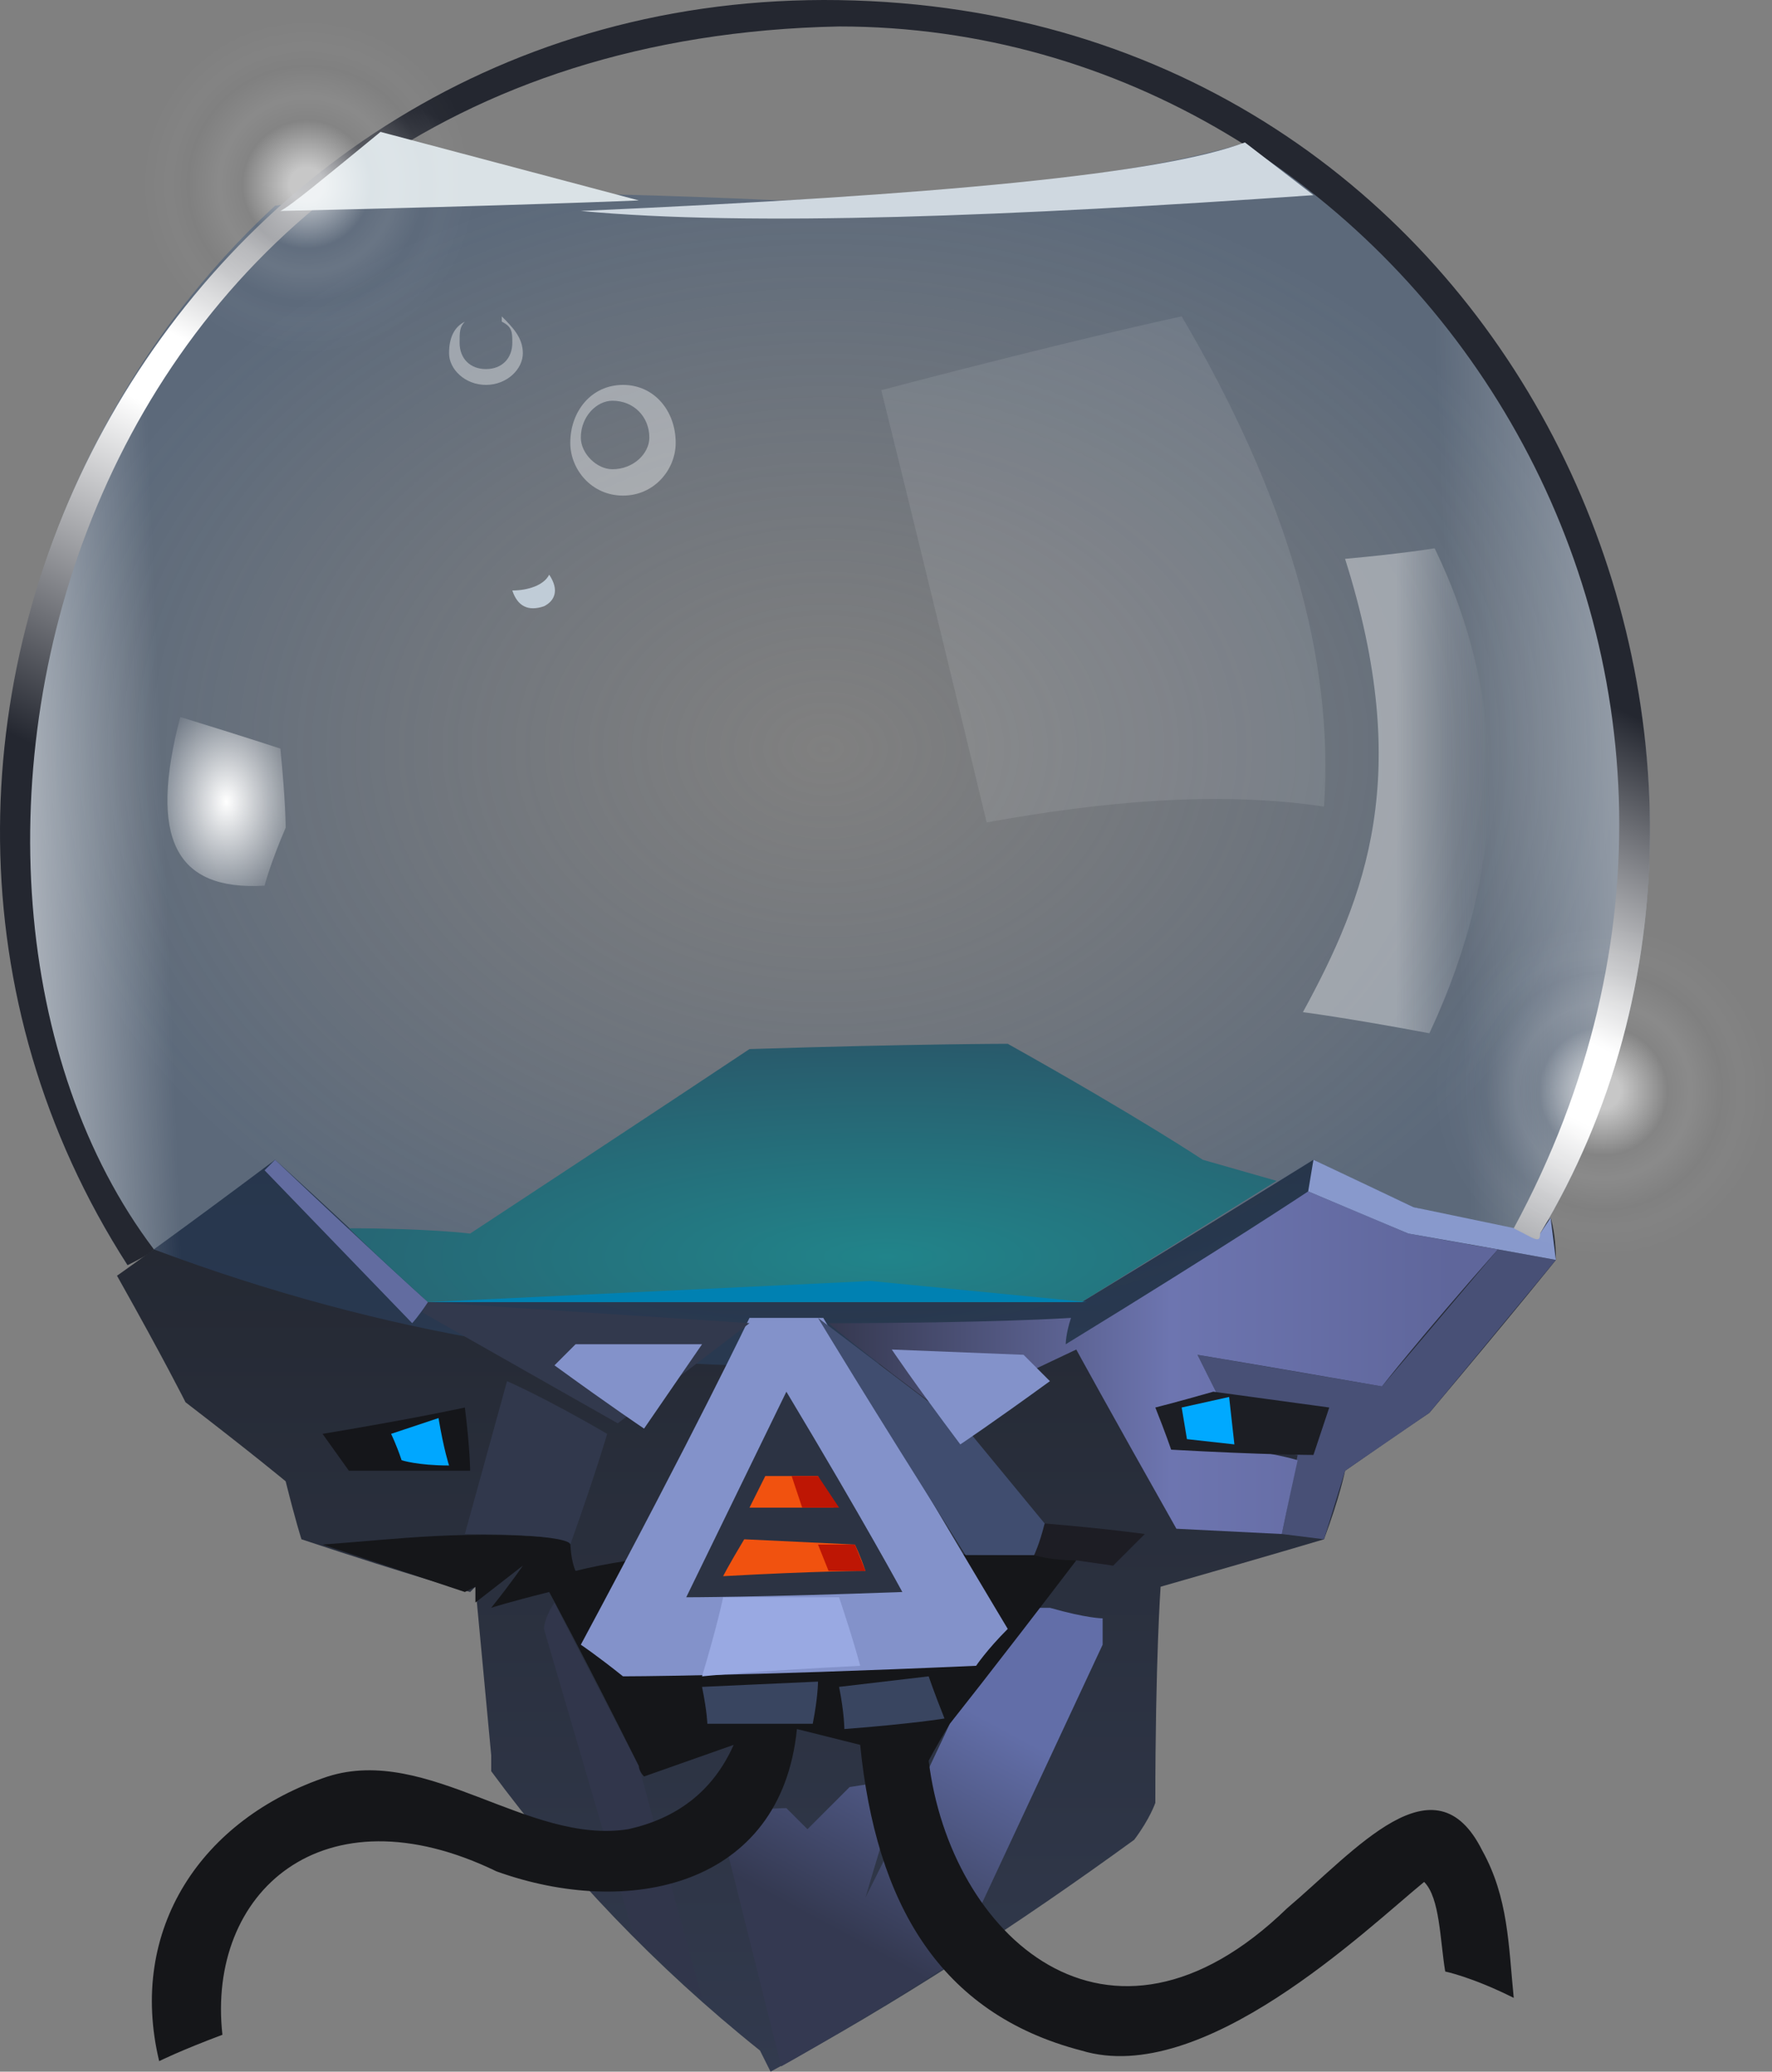 <?xml version="1.0" encoding="UTF-8" standalone="no"?>
<svg
   width="336.198"
   height="393.021"
   viewBox="0 0 336.198 393.021"
   version="1.1"
   id="svg134"
   sodipodi:docname="cb-layer-1388.svg"
   xmlns:inkscape="http://www.inkscape.org/namespaces/inkscape"
   xmlns:sodipodi="http://sodipodi.sourceforge.net/DTD/sodipodi-0.dtd"
   xmlns:xlink="http://www.w3.org/1999/xlink"
   xmlns="http://www.w3.org/2000/svg"
   xmlns:svg="http://www.w3.org/2000/svg">
  <rect x="0" y="0" width="336.198" height="393.021" fill="#808080" stroke="none"/>
  <sodipodi:namedview
     id="namedview136"
     pagecolor="#ffffff"
     bordercolor="#666666"
     borderopacity="1.0"
     inkscape:pageshadow="2"
     inkscape:pageopacity="0.0"
     inkscape:pagecheckerboard="0" />
  <defs
     id="defs88">
    <linearGradient
       x1="126.174"
       y1="276.364"
       x2="126.174"
       y2="493.686"
       id="id-77549"
       gradientTransform="scale(1.256,0.796)"
       gradientUnits="userSpaceOnUse">
      <stop
         stop-color="#232730"
         offset="0%"
         id="stop2" />
      <stop
         stop-color="#323A4E"
         offset="100%"
         id="stop4" />
    </linearGradient>
    <radialGradient
       cx="135.303"
       cy="164.221"
       r="129.911"
       id="id-77550"
       fx="135.303"
       fy="164.221"
       gradientTransform="scale(1.156,0.865)"
       gradientUnits="userSpaceOnUse">
      <stop
         stop-color="#445873"
         offset="0%"
         stop-opacity="0"
         id="stop7" />
      <stop
         stop-color="#2C4C74"
         offset="100%"
         stop-opacity="0.426"
         id="stop9" />
    </radialGradient>
    <linearGradient
       x1="267.921"
       y1="175.047"
       x2="-0.021"
       y2="183.167"
       id="id-77551"
       gradientTransform="scale(1.156,0.865)"
       gradientUnits="userSpaceOnUse">
      <stop
         stop-color="#FFFFFF"
         offset="0%"
         stop-opacity="0.363"
         id="stop12" />
      <stop
         stop-color="#FFFFFF"
         offset="11%"
         stop-opacity="0"
         id="stop14" />
      <stop
         stop-color="#FFFFFF"
         offset="90%"
         stop-opacity="0"
         id="stop16" />
      <stop
         stop-color="#FFFFFF"
         offset="100%"
         stop-opacity="0.571"
         id="stop18" />
    </linearGradient>
    <linearGradient
       x1="207.442"
       y1="300.104"
       x2="188.316"
       y2="342.342"
       id="id-77552"
       gradientTransform="scale(0.916,1.092)"
       gradientUnits="userSpaceOnUse">
      <stop
         stop-color="#626EA8"
         offset="0%"
         id="stop21" />
      <stop
         stop-color="#343951"
         offset="100%"
         id="stop23" />
    </linearGradient>
    <linearGradient
       x1="196.816"
       y1="361.331"
       x2="112.319"
       y2="361.331"
       id="id-77553"
       gradientTransform="scale(1.398,0.715)"
       gradientUnits="userSpaceOnUse">
      <stop
         stop-color="#5F669B"
         offset="0%"
         id="stop26" />
      <stop
         stop-color="#6D75B0"
         offset="45%"
         id="stop28" />
      <stop
         stop-color="#35384F"
         offset="100%"
         id="stop30" />
    </linearGradient>
    <radialGradient
       cx="88.687"
       cy="451.402"
       r="129.083"
       id="id-77554"
       fx="88.687"
       fy="451.402"
       gradientTransform="scale(1.895,0.528)"
       gradientUnits="userSpaceOnUse">
      <stop
         stop-color="#21848A"
         offset="0%"
         id="stop33" />
      <stop
         stop-color="#2E3D56"
         offset="100%"
         id="stop35" />
    </radialGradient>
    <linearGradient
       x1="125.918"
       y1="60.281"
       x2="43.685"
       y2="186.372"
       id="id-77555"
       gradientTransform="scale(1.142,0.876)"
       gradientUnits="userSpaceOnUse">
      <stop
         stop-color="#242730"
         offset="0%"
         id="stop38" />
      <stop
         stop-color="#FFFFFF"
         offset="42%"
         id="stop40" />
      <stop
         stop-color="#FFFFFF"
         offset="52%"
         id="stop42" />
      <stop
         stop-color="#242730"
         offset="100%"
         id="stop44" />
    </linearGradient>
    <radialGradient
       cx="51.15"
       cy="127.164"
       r="18.507"
       id="id-77556"
       fx="51.15"
       fy="127.164"
       gradientTransform="scale(0.836,1.196)"
       gradientUnits="userSpaceOnUse">
      <stop
         stop-color="#FFFFFF"
         offset="0%"
         id="stop47" />
      <stop
         stop-color="#FFFFFF"
         offset="100%"
         stop-opacity="0"
         id="stop49" />
    </radialGradient>
    <linearGradient
       x1="455.362"
       y1="93.018"
       x2="426.837"
       y2="93.018"
       id="id-77557"
       gradientTransform="scale(0.62,1.613)"
       gradientUnits="userSpaceOnUse">
      <stop
         stop-color="#E6E8EC"
         offset="0%"
         stop-opacity="0"
         id="stop52" />
      <stop
         stop-color="#FFFFFF"
         offset="100%"
         stop-opacity="0.376"
         id="stop54" />
    </linearGradient>
    <radialGradient
       cx="0.5"
       cy="0.5"
       r="0.5"
       id="id-77558"
       fx="0.5"
       fy="0.5">
      <stop
         stop-color="#FFFFFF"
         offset="0%"
         id="stop57" />
      <stop
         stop-color="#FFFFFF"
         offset="10%"
         id="stop59" />
      <stop
         stop-color="#FFFFFF"
         offset="38%"
         stop-opacity="0.060"
         id="stop61" />
      <stop
         stop-color="#FFFFFF"
         offset="52%"
         stop-opacity="0.147"
         id="stop63" />
      <stop
         stop-color="#FFFFFF"
         offset="70%"
         stop-opacity="0.006"
         id="stop65" />
      <stop
         stop-color="#FFFFFF"
         offset="81%"
         stop-opacity="0.047"
         id="stop67" />
      <stop
         stop-color="#FFFFFF"
         offset="100%"
         stop-opacity="0"
         id="stop69" />
    </radialGradient>
    <radialGradient
       cx="0.5"
       cy="0.5"
       r="0.5"
       id="radialGradient86"
       fx="0.5"
       fy="0.5">
      <stop
         stop-color="#FFFFFF"
         offset="0%"
         id="stop72" />
      <stop
         stop-color="#FFFFFF"
         offset="10%"
         id="stop74" />
      <stop
         stop-color="#FFFFFF"
         offset="38%"
         stop-opacity="0.060"
         id="stop76" />
      <stop
         stop-color="#FFFFFF"
         offset="52%"
         stop-opacity="0.147"
         id="stop78" />
      <stop
         stop-color="#FFFFFF"
         offset="70%"
         stop-opacity="0.006"
         id="stop80" />
      <stop
         stop-color="#FFFFFF"
         offset="81%"
         stop-opacity="0.047"
         id="stop82" />
      <stop
         stop-color="#FFFFFF"
         offset="100%"
         stop-opacity="0"
         id="stop84" />
    </radialGradient>
    <radialGradient
       inkscape:collect="always"
       xlink:href="#id-77558"
       id="radialGradient138"
       cx="304"
       cy="207"
       fx="304"
       fy="207"
       r="32"
       gradientUnits="userSpaceOnUse" />
    <radialGradient
       inkscape:collect="always"
       xlink:href="#id-77558"
       id="radialGradient140"
       cx="58"
       cy="35"
       fx="58"
       fy="35"
       r="32"
       gradientUnits="userSpaceOnUse" />
  </defs>
  <g
     transform="translate(0.198,0.021)"
     id="id-77560">
    <path
       d="m 146,393 c 24,-13 47,-28 69,-44 3,-4 4,-7 4,-7 0,-27 1,-41 1,-41 21,-6 31,-9 31,-9 3,-8 4,-13 4,-13 10,-7 16,-11 16,-11 16,-19 24,-29 24,-29 0,-5 -1,-8 -1,-8 -2,2 -2,3 -2,3 -16,-3 -24,-5 -24,-5 -13,-6 -19,-9 -19,-9 -29,18 -44,27 -44,27 -83,0 -124,0 -124,0 -19,-18 -29,-27 -29,-27 -20,15 -30,22 -30,22 9,16 13,24 13,24 13,10 19,15 19,15 2,8 3,11 3,11 21,7 32,10 32,10 l 1,-1 3,32 v 3 c 14,19 31,37 51,53 z"
       fill="url(#id-77549)"
       id="id-77561"
       style="fill:url(#id-77549)" />
    <path
       d="m 133,379 c -8,-29 -12,-44 -12,-44 -11,-21 -16,-31 -16,-31 -2,3 -2,5 -2,5 l 17,58 c 8,8 13,12 13,12 z"
       fill="#31364b"
       id="id-77562" />
    <path
       d="m 29,237 c 88,33 173,27 258,-4 4,2 5,3 5,1 C 334,164 310,69 242,25 227,31 196,36 148,38 104,36 72,36 52,39 -1,88 -19,173 24,240 Z"
       fill="url(#id-77550)"
       id="id-77563"
       style="fill:url(#id-77550)" />
    <path
       d="m 29,237 c 88,33 173,27 258,-4 4,2 5,3 5,1 C 334,164 310,69 242,25 227,31 196,36 148,38 104,36 72,36 52,39 -1,88 -19,173 24,240 Z"
       fill="url(#id-77551)"
       id="id-77564"
       style="fill:url(#id-77551)" />
    <path
       d="m 148,392 c -8,-32 -12,-48 -12,-48 9,-1 13,-1 13,-1 3,3 4,4 4,4 5,-5 8,-8 8,-8 7,-1 10,-2 10,-2 -5,16 -7,23 -7,23 11,-22 16,-33 16,-33 10,-14 15,-22 15,-22 3,0 4,0 4,0 7,2 10,2 10,2 0,3 0,5 0,5 l -28,60 c -22,14 -33,20 -33,20 z"
       fill="url(#id-77552)"
       id="id-77565"
       style="fill:url(#id-77552)" />
    <path
       d="m 61,293 c 14,-1 28,-3 47,-1 0,4 1,6 1,6 24,-6 56,-3 87,-3 l 8,1 c -16,21 -24,31 -24,31 -3,5 -4,7 -4,7 4,33 34,61 68,28 13,-11 28,-29 37,-11 5,9 5,18 6,28 -8,-4 -13,-5 -13,-5 -1,-6 -1,-14 -4,-17 -11,9 -42,39 -65,32 -27,-7 -39,-28 -42,-58 -8,-2 -12,-3 -12,-3 -3,30 -32,36 -57,27 -33,-16 -55,4 -52,31 -8,3 -12,5 -12,5 -6,-25 8,-46 32,-54 19,-6 38,13 57,10 9,-2 16,-7 20,-16 l -17,6 c -1,-1 -1,-2 -1,-2 -11,-22 -17,-33 -17,-33 -8,2 -11,3 -11,3 4,-5 6,-8 6,-8 l -9,7 v -3 l -2,1 c -18,-6 -27,-9 -27,-9 z"
       fill="#151619"
       id="id-77566" />
    <path
       d="m 134,327 c 13,0 20,0 20,0 1,-5 1,-8 1,-8 l -22,1 c 1,5 1,7 1,7 z"
       fill="#394560"
       id="id-77567" />
    <path
       d="m 160,328 c 13,-1 19,-2 19,-2 -2,-5 -3,-8 -3,-8 l -17,2 c 1,5 1,8 1,8 z"
       fill="#394560"
       id="id-77568" />
    <path
       d="m 191,309 c -4,4 -6,7 -6,7 -45,2 -67,2 -67,2 -5,-4 -8,-6 -8,-6 22,-41 32,-62 32,-62 h 14 c 23,39 35,59 35,59 z"
       fill="#8392ca"
       id="id-77569" />
    <path
       d="m 171,302 c -27,1 -41,1 -41,1 l 19,-39 c 15,25 22,38 22,38 z"
       fill="#2c3343"
       id="id-77570" />
    <path
       d="m 163,316 c -20,1 -30,2 -30,2 3,-10 4,-15 4,-15 h 22 c 3,9 4,13 4,13 z"
       fill="#99a9e2"
       id="id-77571" />
    <path
       d="m 137,299 c 18,-1 27,-1 27,-1 -1,-3 -2,-5 -2,-5 l -21,-1 c -3,5 -4,7 -4,7 z"
       fill="#f1520f"
       id="id-77572" />
    <path
       d="m 157,298 -2,-5 h 7 l 2,5 c -4,0 -7,0 -7,0 z"
       fill="#be1604"
       id="id-77573" />
    <polygon
       points="255,279 271,268 295,239 284,237 262,263 227,257 236,275 246,276 243,291 251,292 "
       fill="#485076"
       id="id-77574" />
    <path
       d="m 142,286 c 11,0 16,0 16,0 -2,-4 -3,-6 -3,-6 h -10 c -2,4 -3,6 -3,6 z"
       fill="#f1520f"
       id="id-77575" />
    <path
       d="m 152,286 -2,-6 h 5 l 4,6 c -5,0 -7,0 -7,0 z"
       fill="#be1604"
       id="id-77576" />
    <path
       d="m 108,293 c 5,-14 7,-21 7,-21 -12,-7 -19,-10 -19,-10 l -8,29 c 14,0 20,1 20,2 z"
       fill="#31384c"
       id="id-77577" />
    <path
       d="m 196,295 c 1,-4 2,-6 2,-6 12,1 19,2 19,2 l -6,6 -7,-1 c -5,0 -8,-1 -8,-1 z"
       fill="#1d1d24"
       id="id-77578" />
    <path
       d="m 198,289 c -1,4 -2,6 -2,6 h -13 c -19,-30 -28,-45 -28,-45 l 29,22 z"
       fill="#404d6f"
       id="id-77579" />
    <path
       d="m 204,256 c -17,8 -25,12 -25,12 -15,-11 -22,-17 -22,-17 31,0 46,-1 46,-1 -1,3 -1,5 -1,5 31,-19 46,-29 46,-29 12,5 19,8 19,8 11,2 17,3 17,3 -15,17 -22,26 -22,26 -23,-4 -35,-6 -35,-6 6,12 9,18 9,18 7,1 10,2 10,2 -2,9 -3,14 -3,14 l -20,-1 c -13,-23 -19,-34 -19,-34 z"
       fill="url(#id-77553)"
       id="id-77580"
       style="fill:url(#id-77553)" />
    <polygon
       points="268,229 292,234 294,231 295,239 284,237 267,234 248,226 249,220 "
       fill="#8899cc"
       id="id-77581" />
    <path
       d="m 199,262 c -11,8 -17,12 -17,12 -9,-12 -13,-18 -13,-18 l 25,1 c 3,3 5,5 5,5 z"
       fill="#8392ca"
       id="id-77582" />
    <path
       d="m 219,267 c 2,5 3,8 3,8 18,1 27,1 27,1 2,-6 3,-9 3,-9 l -22,-3 c -7,2 -11,3 -11,3 z"
       fill="#1c1e24"
       id="id-77583" />
    <path
       d="M 117,270 80,249 c 0,-1 1,-2 1,-2 l 61,4 c -17,13 -25,19 -25,19 z"
       fill="#32394d"
       id="id-77584" />
    <path
       d="m 109,255 c -3,3 -4,4 -4,4 11,8 17,12 17,12 l 11,-16 c -16,0 -24,0 -24,0 z"
       fill="#8392ca"
       id="id-77585" />
    <path
       d="m 88,267 c 1,8 1,12 1,12 -15,0 -23,0 -23,0 l -5,-7 c 18,-3 27,-5 27,-5 z"
       fill="#15161a"
       id="id-77586" />
    <path
       d="m 85,278 c -6,0 -9,-1 -9,-1 -1,-3 -2,-5 -2,-5 l 9,-3 c 1,6 2,9 2,9 z"
       fill="#00a7ff"
       id="id-77587" />
    <path
       d="m 81,247 c -2,3 -3,4 -3,4 l -28,-29 2,-2 c 19,18 29,27 29,27 z"
       fill="#626ca0"
       id="id-77588" />
    <path
       d="m 81,247 c -10,-9 -15,-14 -15,-14 15,0 23,1 23,1 35,-23 53,-35 53,-35 32,-1 49,-1 49,-1 25,14 37,22 37,22 l 14,4 -37,23 c -83,0 -124,0 -124,0 z"
       fill="url(#id-77554)"
       id="id-77589"
       style="fill:url(#id-77554)" />
    <path
       d="m 81,247 84,-4 41,4 h -52 c -49,0 -73,0 -73,0 z"
       fill="#0081b2"
       id="id-77590" />
    <path
       d="M 29,237 C -24,167 10,8 159,5 c 107,0 187,119 128,228 4,2 5,3 5,1 C 348,141 287,2 159,0 32,-2 -41,139 24,240 c 2,-1 4,-2 5,-3 z"
       fill="url(#id-77555)"
       id="id-77591"
       style="fill:url(#id-77555)" />
    <path
       d="m 110,40 c 68,-3 110,-7 126,-13 l 13,10 c -57,4 -107,6 -139,3 z"
       fill="#cfd8e0"
       id="id-77592" />
    <path
       d="m 53,40 c 45,-1 68,-2 68,-2 L 72,25 C 61,34 55,39 53,40 Z"
       fill="#dae2e6"
       id="id-77593" />
    <path
       d="m 53,142 c 1,10 1,15 1,15 -3,7 -4,11 -4,11 -17,1 -22,-9 -16,-32 13,4 19,6 19,6 z"
       fill="url(#id-77556)"
       id="id-77594"
       style="fill:url(#id-77556)" />
    <path
       d="m 167,74 c 38,-10 57,-14 57,-14 20,34 29,65 27,93 -20,-3 -42,-1 -64,3 -13,-54 -20,-82 -20,-82 z"
       fill="#ffffff"
       fill-opacity="0.091"
       id="id-77595" />
    <path
       d="m 247,192 c 12,-22 21,-45 8,-86 11,-1 17,-2 17,-2 14,29 14,60 -1,92 -16,-3 -24,-4 -24,-4 z"
       fill="url(#id-77557)"
       id="id-77596"
       style="fill:url(#id-77557)" />
    <path
       d="m 118,73 c 6,0 10,5 10,11 0,5 -4,10 -10,10 -6,0 -10,-5 -10,-10 0,-6 4,-11 10,-11 z m -2,3 c -3,0 -6,3 -6,7 0,3 3,6 6,6 4,0 7,-3 7,-6 0,-4 -3,-7 -7,-7 z"
       fill="#ffffff"
       fill-opacity="0.386"
       id="id-77597" />
    <path
       d="m 95,60 c 2,2 4,4 4,7 0,3 -3,6 -7,6 -4,0 -7,-3 -7,-6 0,-3 1,-5 3,-6 -1,1 -1,2 -1,4 0,3 2,5 5,5 3,0 5,-2 5,-5 0,-2 0,-3 -2,-4 z"
       fill="#ffffff"
       fill-opacity="0.386"
       id="path127" />
    <path
       d="m 97,112 c 1,3 3,4 6,3 2,-1 3,-3 1,-6 -1,2 -4,3 -7,3 z"
       fill="#c0ccd7"
       id="id-77599" />
    <circle
       cx="304"
       cy="207"
       r="32"
       fill="url(#id-77558)"
       opacity="0.562"
       id="id-77600"
       style="fill:url(#radialGradient138)" />
    <circle
       cx="58"
       cy="35"
       r="32"
       fill="url(#id-77558)"
       opacity="0.562"
       id="id-77601"
       style="fill:url(#radialGradient140)" />
    <polygon
       points="233,265 234,274 225,273 224,267 "
       fill="#00a9ff"
       id="id-77602" />
  </g>
</svg>
